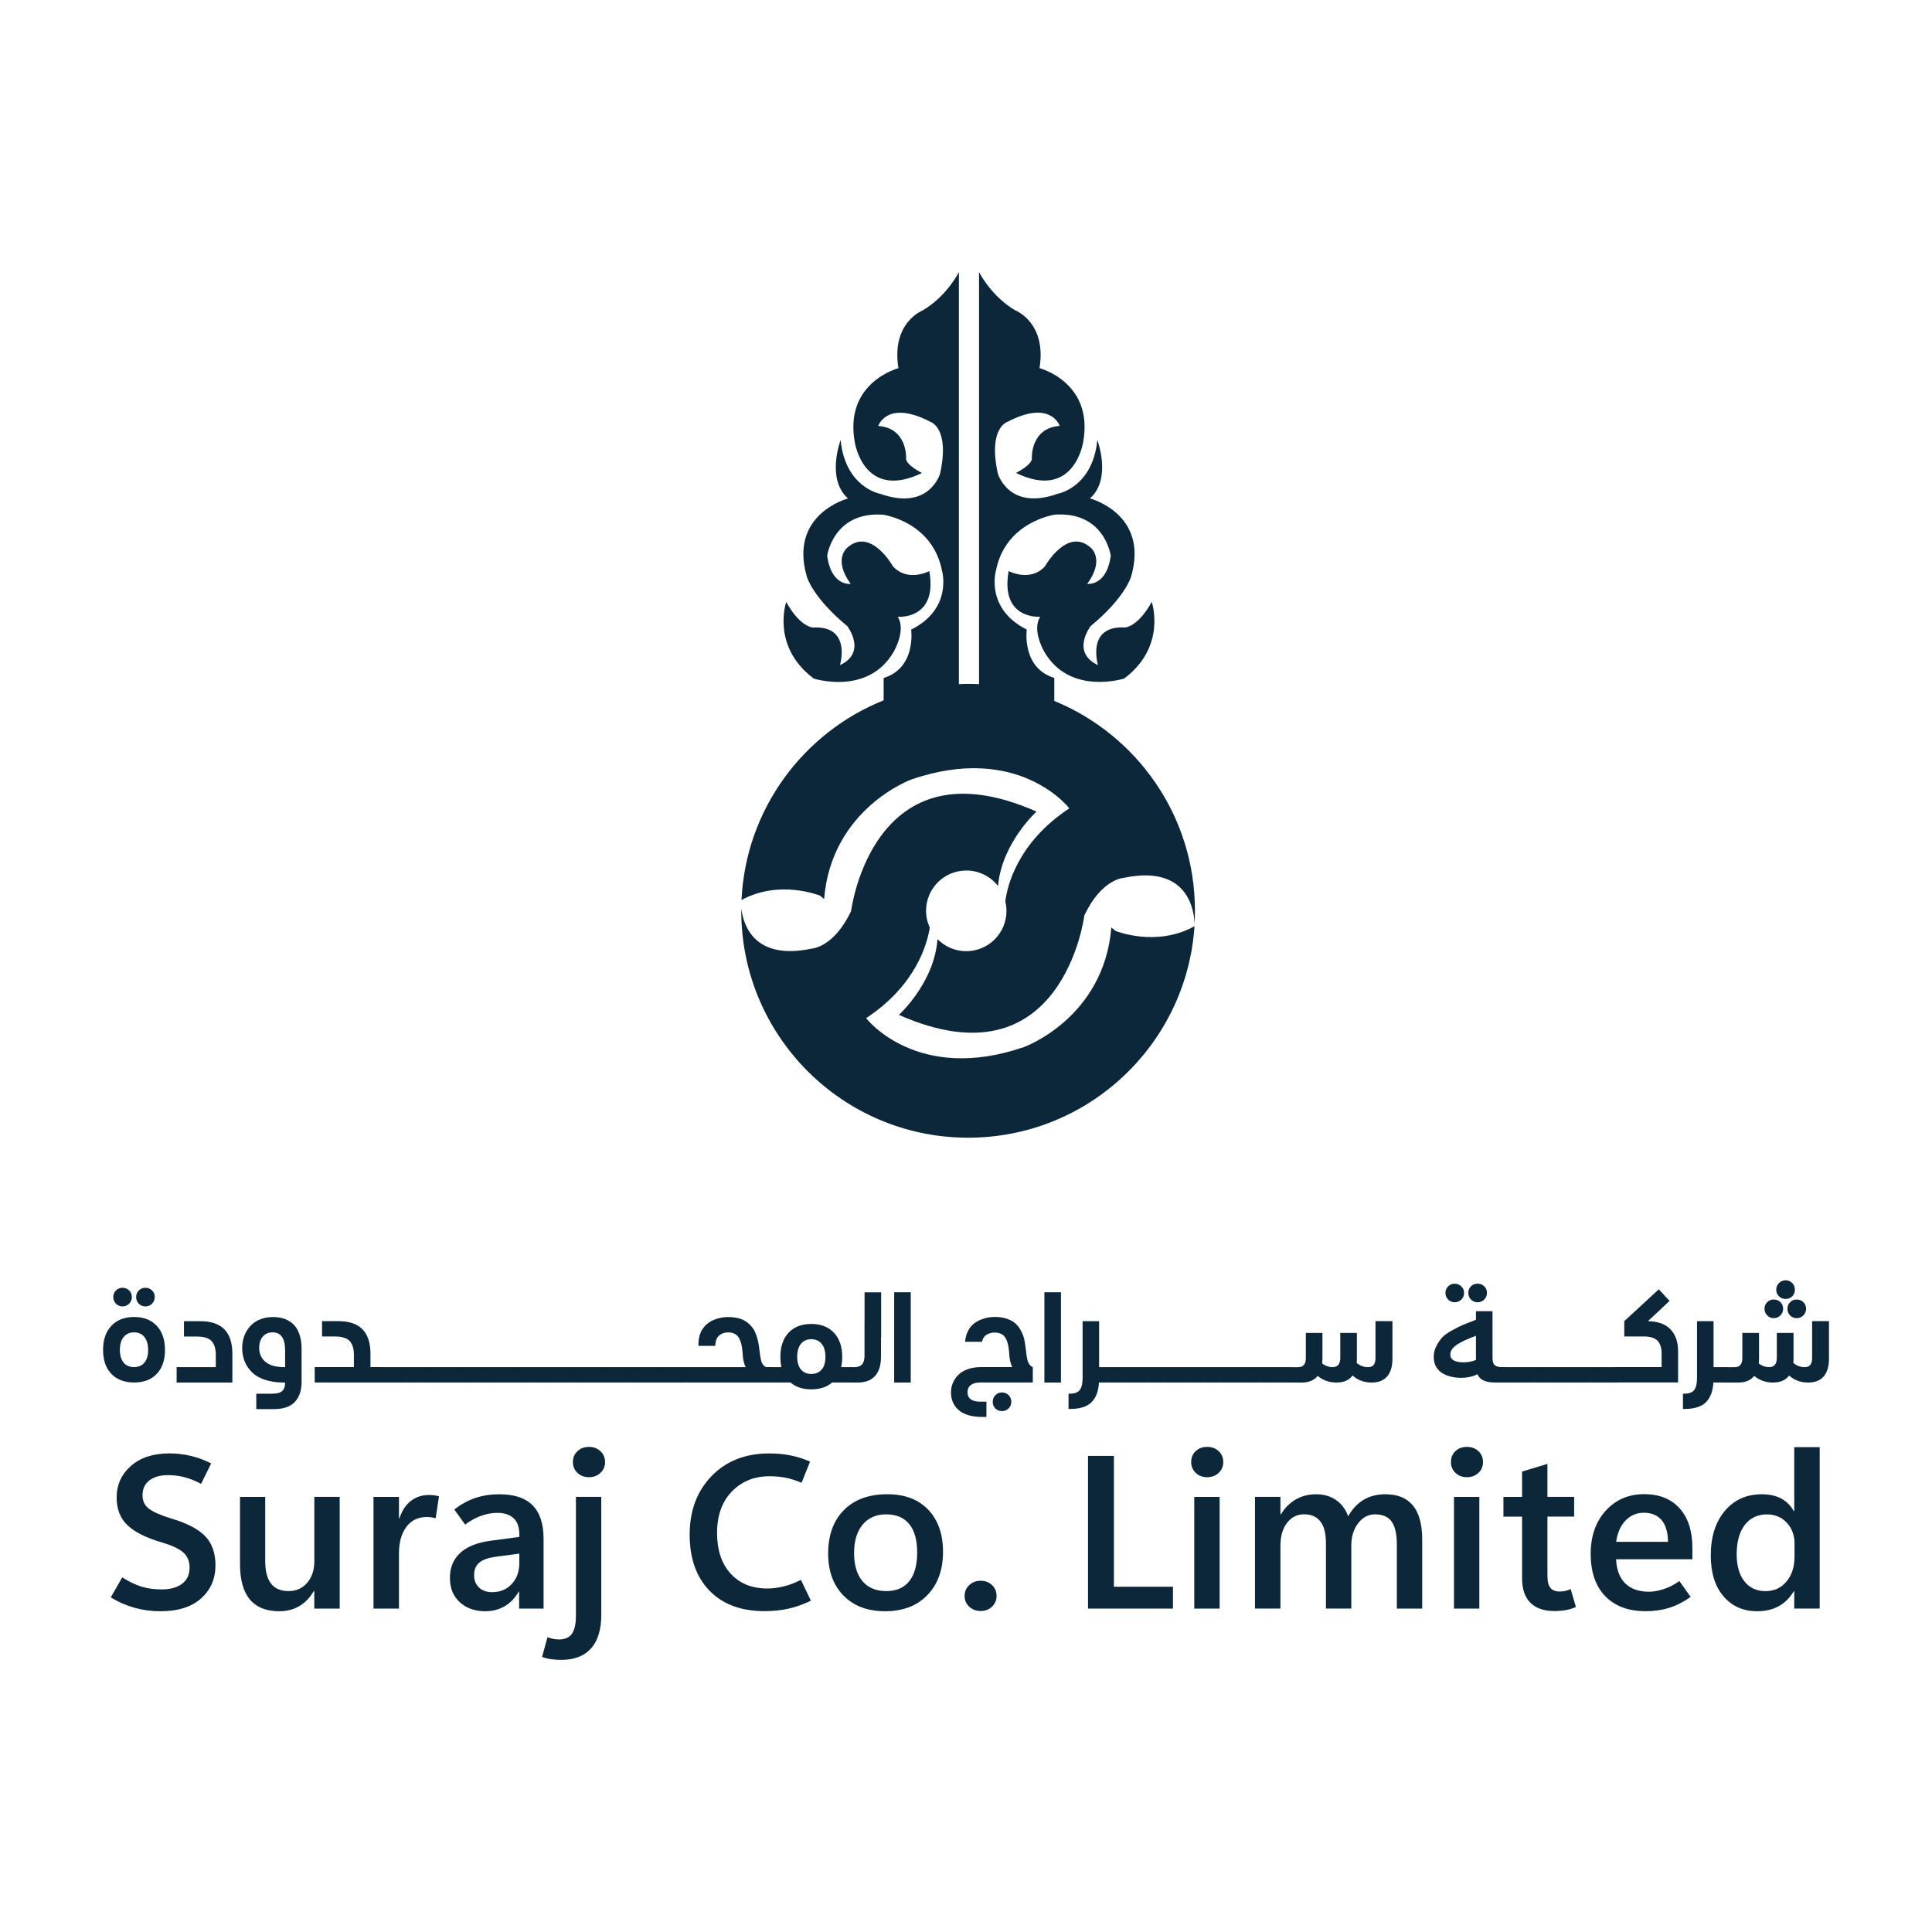 <?xml version="1.0" encoding="utf-8"?>
<!-- Generator: Adobe Illustrator 26.0.1, SVG Export Plug-In . SVG Version: 6.00 Build 0)  -->
<svg version="1.1" id="Layer_1" xmlns="http://www.w3.org/2000/svg" xmlns:xlink="http://www.w3.org/1999/xlink" x="0px" y="0px"
	 viewBox="0 0 400 400" style="enable-background:new 0 0 400 400;" xml:space="preserve">
<style type="text/css">
	.st0{fill:#0B2739;}
</style>
<g>
	<g>
		<path class="st0" d="M22.93,330.72l2.38-4.14c1.44,0.91,2.78,1.55,4.02,1.93c1.24,0.37,2.61,0.56,4.11,0.56
			c1.81,0,3.23-0.39,4.26-1.17c1.04-0.78,1.55-1.89,1.55-3.35c0-1.32-0.43-2.36-1.29-3.12c-0.86-0.76-2.33-1.45-4.4-2.08
			c-3.25-0.94-5.63-2.12-7.14-3.54c-1.51-1.42-2.27-3.34-2.27-5.76c0-2.61,0.98-4.79,2.94-6.53s4.63-2.61,8.01-2.61
			c1.48,0,2.95,0.17,4.39,0.51c1.44,0.34,2.85,0.86,4.23,1.57l-2.09,4.23c-1.18-0.63-2.32-1.09-3.43-1.38
			c-1.11-0.29-2.23-0.43-3.36-0.43c-1.66,0-2.97,0.36-3.91,1.09c-0.95,0.73-1.42,1.75-1.42,3.08c0,1.17,0.43,2.1,1.3,2.77
			c0.87,0.67,2.37,1.33,4.5,2c3.31,0.96,5.68,2.18,7.13,3.66c1.45,1.48,2.17,3.51,2.17,6.08c0,2.78-0.99,5.06-2.96,6.83
			c-1.98,1.78-4.79,2.67-8.45,2.67c-1.84,0-3.63-0.24-5.37-0.72C26.09,332.37,24.46,331.66,22.93,330.72z"/>
		<path class="st0" d="M70.32,333.04h-5.25v-3.62h-0.11c-0.81,1.38-1.81,2.42-3.01,3.12c-1.2,0.7-2.58,1.05-4.13,1.05
			c-2.7,0-4.73-0.81-6.09-2.44c-1.36-1.62-2.04-4.07-2.04-7.35v-13.88h5.22v13.27c0,2.07,0.4,3.63,1.2,4.67
			c0.8,1.04,2.01,1.56,3.63,1.56c1.57,0,2.85-0.57,3.85-1.71c0.99-1.14,1.49-2.65,1.49-4.53v-13.27h5.25V333.04z"/>
		<path class="st0" d="M90.2,314.33c-0.29-0.07-0.58-0.13-0.86-0.18c-0.28-0.04-0.6-0.07-0.97-0.07c-1.84,0-3.26,0.7-4.26,2.08
			c-1.01,1.39-1.51,3.21-1.51,5.46v11.42h-5.27v-23.12h5.27v4.45h0.09c0.53-1.6,1.32-2.81,2.38-3.63c1.06-0.81,2.31-1.22,3.75-1.22
			c0.4,0,0.76,0.02,1.1,0.07c0.34,0.04,0.66,0.11,0.97,0.2L90.2,314.33z"/>
		<path class="st0" d="M112.55,333.04h-5.07v-3.51h-0.09c-0.78,1.34-1.75,2.35-2.92,3.03c-1.17,0.68-2.51,1.03-4.02,1.03
			c-2.13,0-3.88-0.62-5.25-1.86c-1.37-1.24-2.05-2.93-2.05-5.06c0-2.09,0.69-3.78,2.06-5.09c1.37-1.31,3.43-2.16,6.16-2.56
			l6.15-0.82v-0.48c0-1.56-0.41-2.7-1.22-3.42s-1.92-1.08-3.32-1.08c-1.1,0-2.22,0.2-3.36,0.61c-1.14,0.4-2.24,1.01-3.32,1.82
			l-2.25-3.13c1.4-1.07,2.85-1.87,4.37-2.38c1.52-0.52,3.18-0.77,4.97-0.77c3.07,0,5.36,0.76,6.88,2.29
			c1.51,1.53,2.27,3.83,2.27,6.9V333.04z M107.52,323.6v-1.94l-4.98,0.66c-1.47,0.21-2.57,0.6-3.29,1.19
			c-0.73,0.59-1.09,1.45-1.09,2.58c0,1.1,0.34,1.97,1.02,2.6c0.68,0.63,1.58,0.95,2.68,0.95c1.69,0,3.06-0.56,4.1-1.7
			C107,326.81,107.52,325.37,107.52,323.6z"/>
		<path class="st0" d="M124.49,334.29c0,3.09-0.71,5.42-2.13,7c-1.42,1.58-3.48,2.37-6.18,2.37c-0.72,0-1.4-0.05-2.05-0.14
			c-0.65-0.09-1.28-0.25-1.9-0.47l1.12-4.08c0.4,0.15,0.79,0.26,1.18,0.34c0.39,0.08,0.8,0.12,1.22,0.12c1.22,0,2.1-0.39,2.66-1.18
			c0.55-0.79,0.83-2.03,0.83-3.74v-24.6h5.25V334.29z M121.94,305.84c-0.96,0-1.75-0.3-2.38-0.89c-0.63-0.6-0.95-1.34-0.95-2.24
			c0-0.91,0.31-1.66,0.95-2.26c0.63-0.59,1.43-0.89,2.38-0.89c0.94,0,1.73,0.3,2.37,0.89c0.64,0.6,0.96,1.35,0.96,2.26
			c0,0.9-0.32,1.64-0.96,2.24C123.67,305.54,122.88,305.84,121.94,305.84z"/>
		<path class="st0" d="M167.89,331.41c-1.6,0.76-3.16,1.32-4.67,1.65s-3.16,0.51-4.94,0.51c-4.85,0-8.64-1.41-11.38-4.23
			s-4.11-6.69-4.11-11.61c0-4.98,1.52-9.03,4.55-12.14c3.03-3.12,7-4.67,11.89-4.67c1.6,0,3.07,0.13,4.41,0.4
			c1.34,0.27,2.7,0.69,4.08,1.28l-1.76,4.39c-1.1-0.47-2.18-0.81-3.23-1.03c-1.05-0.21-2.19-0.32-3.41-0.32
			c-3.16,0-5.76,1.06-7.8,3.16c-2.04,2.11-3.06,4.97-3.06,8.59c0,3.55,0.94,6.36,2.81,8.41s4.4,3.08,7.59,3.08
			c1.06,0,2.17-0.14,3.35-0.42c1.18-0.28,2.38-0.74,3.61-1.37L167.89,331.41z"/>
		<path class="st0" d="M183.25,333.59c-3.63,0-6.5-1.08-8.62-3.25c-2.12-2.17-3.17-5.07-3.17-8.7c0.01-3.85,1.11-6.86,3.29-9.02
			c2.18-2.17,5.15-3.25,8.92-3.25c3.61-0.02,6.45,1.05,8.5,3.19c2.05,2.15,3.07,5.05,3.07,8.71c0,3.76-1.08,6.75-3.24,8.98
			C189.84,332.48,186.93,333.59,183.25,333.59z M183.5,329.42c2.09,0,3.67-0.69,4.76-2.06c1.09-1.37,1.63-3.36,1.63-5.96
			c0-2.56-0.55-4.51-1.64-5.85c-1.1-1.35-2.69-2.02-4.77-2.02c-2.07,0-3.7,0.71-4.88,2.13c-1.18,1.42-1.77,3.38-1.77,5.89
			s0.58,4.45,1.75,5.82C179.74,328.74,181.38,329.42,183.5,329.42z"/>
		<path class="st0" d="M203.02,333.54c-0.92,0-1.71-0.3-2.35-0.89c-0.64-0.6-0.96-1.33-0.96-2.22c0-0.9,0.32-1.64,0.96-2.25
			c0.64-0.6,1.42-0.9,2.35-0.9c0.96,0,1.74,0.3,2.37,0.89c0.62,0.59,0.94,1.34,0.94,2.24c0,0.9-0.32,1.64-0.95,2.24
			C204.75,333.25,203.96,333.54,203.02,333.54z"/>
		<path class="st0" d="M242.85,333.04h-17.59v-31.61h5.36v27.09h12.23V333.04z"/>
		<path class="st0" d="M249.93,305.84c-0.96,0-1.75-0.3-2.37-0.9s-0.94-1.35-0.94-2.23c0-0.92,0.31-1.68,0.94-2.27
			c0.62-0.59,1.41-0.88,2.37-0.88c0.95,0,1.75,0.29,2.38,0.88c0.63,0.59,0.95,1.35,0.95,2.27c0,0.9-0.32,1.64-0.95,2.24
			C251.68,305.54,250.88,305.84,249.93,305.84z M252.51,333.04h-5.25v-23.12h5.25V333.04z"/>
		<path class="st0" d="M294.45,333.04h-5.25v-13.25c0-2.17-0.36-3.76-1.07-4.76c-0.71-1-1.86-1.5-3.45-1.5
			c-1.4,0-2.56,0.62-3.5,1.86c-0.94,1.24-1.41,2.77-1.41,4.57v13.07h-5.25v-13.56c0-1.98-0.38-3.47-1.14-4.46
			c-0.76-0.99-1.89-1.49-3.38-1.49c-1.45,0-2.63,0.59-3.54,1.78c-0.9,1.18-1.36,2.75-1.36,4.7v13.03h-5.27v-23.12h5.27v3.64h0.09
			c0.78-1.32,1.8-2.35,3.05-3.08c1.26-0.74,2.68-1.1,4.27-1.1c1.59,0,2.96,0.4,4.11,1.2c1.15,0.8,1.99,1.92,2.5,3.36
			c0.87-1.53,1.94-2.67,3.23-3.43c1.29-0.76,2.78-1.13,4.49-1.13c2.53,0,4.43,0.78,5.7,2.34c1.27,1.56,1.91,3.89,1.91,7.01V333.04z"
			/>
		<path class="st0" d="M303.71,305.84c-0.96,0-1.75-0.3-2.37-0.9c-0.62-0.6-0.94-1.35-0.94-2.23c0-0.92,0.31-1.68,0.94-2.27
			c0.62-0.59,1.41-0.88,2.37-0.88c0.95,0,1.75,0.29,2.38,0.88c0.63,0.59,0.95,1.35,0.95,2.27c0,0.9-0.32,1.64-0.95,2.24
			C305.45,305.54,304.66,305.84,303.71,305.84z M306.28,333.04h-5.25v-23.12h5.25V333.04z"/>
		<path class="st0" d="M326.28,332.71c-0.66,0.29-1.36,0.51-2.09,0.64c-0.74,0.13-1.52,0.2-2.36,0.2c-2.16,0-3.82-0.57-4.97-1.71
			s-1.73-2.83-1.73-5.08v-12.76h-3.86v-4.08h3.86v-5.25l5.25-1.59v6.83h5.53v4.08h-5.53v12.3c0,1.15,0.21,1.97,0.63,2.47
			c0.42,0.5,1.06,0.75,1.93,0.75c0.43,0,0.83-0.05,1.21-0.14c0.38-0.09,0.73-0.23,1.03-0.39L326.28,332.71z"/>
		<path class="st0" d="M350.37,322.83h-15.78c0.1,2.19,0.74,3.86,1.91,5c1.17,1.15,2.82,1.72,4.95,1.72c0.84,0,1.81-0.17,2.92-0.52
			c1.11-0.34,2.22-0.91,3.32-1.69l2.34,3.28c-1.45,1.03-2.92,1.78-4.41,2.25c-1.48,0.47-3.12,0.71-4.89,0.71
			c-3.59,0-6.38-1.04-8.38-3.11c-2-2.07-3-4.97-3.02-8.71c0-3.7,1.04-6.7,3.11-8.98c2.07-2.28,4.72-3.43,7.96-3.43
			c3.12,0,5.56,0.97,7.33,2.92c1.77,1.95,2.66,4.7,2.66,8.28V322.83z M345.34,319.22c-0.02-1.98-0.46-3.48-1.32-4.5
			c-0.87-1.01-2.09-1.52-3.68-1.52c-1.5,0-2.77,0.54-3.81,1.63c-1.04,1.09-1.68,2.55-1.92,4.39H345.34z"/>
		<path class="st0" d="M371.39,329.44c-0.82,1.38-1.87,2.42-3.13,3.11c-1.26,0.69-2.75,1.04-4.45,1.04c-2.89,0-5.22-1.03-6.98-3.09
			c-1.76-2.06-2.63-4.88-2.63-8.48c0-3.84,0.97-6.9,2.9-9.2c1.93-2.3,4.49-3.45,7.68-3.45c1.54,0,2.87,0.29,3.97,0.87
			c1.1,0.58,1.98,1.46,2.64,2.63h0.09v-13.25h5.27v33.41h-5.27v-3.59H371.39z M359.56,321.8c0,2.39,0.54,4.26,1.61,5.61
			c1.07,1.35,2.52,2.02,4.34,2.02c1.81,0,3.27-0.67,4.37-2c1.11-1.34,1.66-3.06,1.66-5.18v-2.67c0-1.72-0.53-3.15-1.6-4.31
			c-1.07-1.15-2.44-1.73-4.11-1.73c-1.96,0-3.49,0.74-4.61,2.2C360.12,317.21,359.56,319.23,359.56,321.8z"/>
	</g>
	<g>
		<path class="st0" d="M230.92,192.72l-0.83-0.7c-1.53,18.78-18.08,24.76-18.08,24.76c-22.26,7.65-32.69-5.98-32.69-5.98
			c10.37-6.84,12.67-15.47,13.18-18.75c-0.49-1.06-0.77-2.24-0.77-3.48c0-4.61,3.73-8.34,8.34-8.34c2.67,0,5.03,1.26,6.56,3.2
			c0.79-8.91,7.97-15.4,7.97-15.4c-33.94-15.02-38.39,20.59-38.39,20.59c-3.62,7.65-8.21,7.79-8.21,7.79
			c-11.82,2.47-14.09-4.85-14.52-8.31c0,0.16-0.01,0.31-0.01,0.47c0,25.95,21.03,46.98,46.98,46.98c24.87,0,45.22-19.33,46.86-43.79
			C239.38,196.19,230.92,192.72,230.92,192.72z"/>
		<path class="st0" d="M218.28,145.12v-4.76c-6.82-2.09-5.7-10.02-5.7-10.02c-8.62-4.31-6.4-12.1-6.4-12.1
			c1.95-10.29,12.24-11.69,12.24-11.69c10.29-0.7,11.55,8.49,11.55,8.49c-0.83,6.4-4.87,5.84-4.87,5.84c3.76-5.15,0.7-7.51,0.7-7.51
			c-4.87-4.31-9.46,3.89-9.46,3.89c-3.06,3.34-7.51,0.97-7.51,0.97c-1.81,10.15,6.54,9.46,6.54,9.46c-1.81,2.78,0.83,7.23,0.83,7.23
			c5.29,9.18,16.55,5.56,16.55,5.56c8.9-6.68,5.7-15.86,5.7-15.86c-2.92,5.29-5.56,5.29-5.56,5.29c-8.07-0.42-5.56,7.79-5.56,7.79
			c-5.7-2.64-1.53-8.07-1.53-8.07c7.09-5.84,8.35-10.15,8.35-10.15c3.89-13.08-8.49-16.29-8.49-16.29
			c4.59-4.05,1.53-12.09,1.53-12.09c-0.97,9.88-8.21,11.13-8.21,11.13c-10.15,3.62-12.38-4.17-12.38-4.17
			c-2.09-9.46,1.95-10.71,1.95-10.71c9.04-4.73,10.85,0.83,10.85,0.83c-5.98,0.42-5.77,6.54-5.77,6.54c0.35,1.39-3.28,3.2-3.28,3.2
			c12.1,5.84,13.91-6.4,13.91-6.4c2.23-12.38-9.04-15.3-9.04-15.3c1.53-9.46-5.01-11.96-5.01-11.96c-5.01-2.92-7.51-7.93-7.51-7.93
			v85.32c-0.75-0.04-1.5-0.06-2.26-0.06c-0.64,0-1.27,0.02-1.91,0.05V56.34c0,0-2.5,5.01-7.51,7.93c0,0-6.54,2.5-5.01,11.96
			c0,0-11.27,2.92-9.04,15.3c0,0,1.81,12.24,13.91,6.4c0,0-3.63-1.81-3.28-3.2c0,0,0.22-6.12-5.77-6.54c0,0,1.81-5.56,10.85-0.83
			c0,0,4.03,1.25,1.95,10.71c0,0-2.23,7.79-12.38,4.17c0,0-7.23-1.25-8.21-11.13c0,0-3.06,8.04,1.53,12.09
			c0,0-12.38,3.22-8.49,16.29c0,0,1.25,4.31,8.35,10.15c0,0,4.17,5.43-1.53,8.07c0,0,2.5-8.21-5.56-7.79c0,0-2.64,0-5.56-5.29
			c0,0-3.2,9.18,5.7,15.86c0,0,11.27,3.62,16.55-5.56c0,0,2.64-4.45,0.83-7.23c0,0,8.35,0.7,6.54-9.46c0,0-4.45,2.36-7.51-0.97
			c0,0-4.59-8.21-9.46-3.89c0,0-3.06,2.36,0.7,7.51c0,0-4.03,0.56-4.87-5.84c0,0,1.25-9.18,11.55-8.49c0,0,10.29,1.39,12.24,11.69
			c0,0,2.23,7.79-6.4,12.1c0,0,1.11,7.93-5.7,10.02v4.62c-16.62,6.67-28.55,22.56-29.43,41.35c7.89-4.33,16.27-0.9,16.27-0.9
			l0.83,0.7c1.53-18.78,18.08-24.76,18.08-24.76c22.26-7.65,32.69,5.98,32.69,5.98c-10.96,7.23-12.91,16.46-13.25,19.26
			c0.15,0.63,0.24,1.29,0.24,1.97c0,4.61-3.73,8.34-8.34,8.34c-2.33,0-4.43-0.96-5.94-2.49c-0.66,9.06-7.99,15.68-7.99,15.68
			c33.94,15.02,38.39-20.59,38.39-20.59c3.62-7.65,8.21-7.79,8.21-7.79c13.62-2.85,14.56,7.3,14.61,9.57
			c0.05-0.9,0.08-1.81,0.08-2.72C247.42,168.95,235.38,152.14,218.28,145.12z"/>
	</g>
	<g>
		<path class="st0" d="M32.46,284.44c-1.13,1.19-2.7,1.79-4.7,1.79c-2,0-3.57-0.6-4.71-1.79c-1.14-1.19-1.71-2.84-1.71-4.94
			c0-2.12,0.57-3.79,1.71-5s2.71-1.83,4.71-1.83c2,0,3.56,0.61,4.7,1.83c1.13,1.22,1.7,2.89,1.7,5
			C34.16,281.6,33.59,283.25,32.46,284.44z M25.36,270.48c-0.53,0-0.98-0.19-1.35-0.57c-0.37-0.38-0.56-0.84-0.56-1.38
			c0-0.54,0.19-0.99,0.56-1.36c0.37-0.37,0.82-0.55,1.35-0.55c0.55,0,1.01,0.18,1.38,0.55c0.37,0.37,0.56,0.82,0.56,1.36
			c0,0.55-0.19,1.01-0.56,1.39C26.36,270.29,25.9,270.48,25.36,270.48z M27.76,283.04c0.91,0,1.62-0.31,2.14-0.93
			c0.52-0.62,0.77-1.49,0.77-2.61c0-1.14-0.26-2.04-0.77-2.68c-0.52-0.65-1.23-0.97-2.14-0.97c-0.93,0-1.65,0.32-2.17,0.97
			c-0.52,0.65-0.77,1.54-0.77,2.68c0,1.12,0.26,1.98,0.77,2.61C26.11,282.73,26.83,283.04,27.76,283.04z M31.47,269.92
			c-0.38,0.38-0.83,0.56-1.37,0.56c-0.54,0-0.99-0.19-1.36-0.56c-0.37-0.38-0.55-0.84-0.55-1.39c0-0.54,0.18-0.99,0.55-1.36
			c0.37-0.37,0.82-0.55,1.36-0.55c0.55,0,1.01,0.18,1.38,0.55c0.37,0.37,0.56,0.82,0.56,1.36
			C32.04,269.08,31.85,269.54,31.47,269.92z"/>
		<path class="st0" d="M36.57,286.24v-3.19h8.11v-2.52c0-1.27-0.29-2.23-0.87-2.87c-0.58-0.63-1.62-0.95-3.13-0.95h-2.59v-3.17h3.4
			c4.41,0,6.62,2.25,6.62,6.73v5.97H36.57z"/>
		<path class="st0" d="M53.06,291.71v-3.16h3.21c1.02,0,1.74-0.18,2.15-0.55c0.41-0.37,0.61-0.96,0.61-1.76h-0.31
			c-1.45,0-2.73-0.19-3.86-0.56c-1.12-0.38-2.02-0.9-2.69-1.56c-0.67-0.66-1.18-1.42-1.52-2.27c-0.34-0.85-0.51-1.77-0.51-2.77
			c0-0.85,0.14-1.65,0.41-2.41c0.27-0.76,0.67-1.44,1.18-2.03c0.52-0.6,1.19-1.08,2.01-1.43c0.82-0.35,1.74-0.53,2.77-0.53
			c0.65,0,1.25,0.07,1.81,0.2c0.56,0.13,1.1,0.36,1.62,0.68c0.52,0.32,0.96,0.73,1.32,1.23c0.36,0.5,0.65,1.14,0.87,1.92
			c0.22,0.78,0.32,1.67,0.31,2.66v6.75c0,1.76-0.47,3.13-1.39,4.13c-0.93,0.99-2.37,1.49-4.33,1.49H53.06z M58.78,283.04h0.25v-0.7
			v-2.73c0-2.51-0.86-3.76-2.59-3.76c-0.86,0-1.54,0.29-2.04,0.88c-0.49,0.59-0.74,1.37-0.74,2.34c0,1.18,0.43,2.14,1.28,2.87
			C55.8,282.68,57.08,283.04,58.78,283.04z"/>
		<path class="st0" d="M76.7,283.04h2.29v3.19H65.16v-3.19h8.11v-2.52c0-1.27-0.29-2.23-0.87-2.87c-0.58-0.63-1.62-0.95-3.13-0.95
			h-2.59v-3.17h3.4c4.41,0,6.62,2.25,6.62,6.73V283.04z"/>
		<path class="st0" d="M81.29,283.04v3.19h-2.31c-0.47,0-0.71-0.53-0.71-1.6c0-0.52,0.07-0.91,0.19-1.18c0.13-0.27,0.3-0.4,0.52-0.4
			H81.29z"/>
		<path class="st0" d="M83.59,283.04v3.19h-2.31c-0.47,0-0.71-0.53-0.71-1.6c0-0.52,0.07-0.91,0.19-1.18c0.13-0.27,0.3-0.4,0.52-0.4
			H83.59z"/>
		<path class="st0" d="M85.89,283.04v3.19h-2.31c-0.47,0-0.71-0.53-0.71-1.6c0-0.52,0.07-0.91,0.19-1.18c0.13-0.27,0.3-0.4,0.52-0.4
			H85.89z"/>
		<path class="st0" d="M88.19,283.04v3.19h-2.31c-0.47,0-0.71-0.53-0.71-1.6c0-0.52,0.07-0.91,0.19-1.18c0.13-0.27,0.3-0.4,0.52-0.4
			H88.19z"/>
		<path class="st0" d="M90.49,283.04v3.19h-2.31c-0.47,0-0.71-0.53-0.71-1.6c0-0.52,0.07-0.91,0.19-1.18c0.13-0.27,0.3-0.4,0.52-0.4
			H90.49z"/>
		<path class="st0" d="M92.79,283.04v3.19h-2.31c-0.47,0-0.71-0.53-0.71-1.6c0-0.52,0.07-0.91,0.19-1.18c0.13-0.27,0.3-0.4,0.52-0.4
			H92.79z"/>
		<path class="st0" d="M95.09,283.04v3.19h-2.31c-0.47,0-0.71-0.53-0.71-1.6c0-0.52,0.07-0.91,0.19-1.18c0.13-0.27,0.3-0.4,0.52-0.4
			H95.09z"/>
		<path class="st0" d="M97.39,283.04v3.19h-2.31c-0.47,0-0.71-0.53-0.71-1.6c0-0.52,0.07-0.91,0.19-1.18c0.13-0.27,0.3-0.4,0.52-0.4
			H97.39z"/>
		<path class="st0" d="M99.69,283.04v3.19h-2.31c-0.47,0-0.71-0.53-0.71-1.6c0-0.52,0.07-0.91,0.19-1.18c0.13-0.27,0.3-0.4,0.52-0.4
			H99.69z"/>
		<path class="st0" d="M101.99,283.04v3.19h-2.31c-0.47,0-0.71-0.53-0.71-1.6c0-0.52,0.07-0.91,0.19-1.18
			c0.13-0.27,0.3-0.4,0.52-0.4H101.99z"/>
		<path class="st0" d="M104.29,283.04v3.19h-2.31c-0.47,0-0.71-0.53-0.71-1.6c0-0.52,0.07-0.91,0.19-1.18
			c0.13-0.27,0.3-0.4,0.52-0.4H104.29z"/>
		<path class="st0" d="M106.59,283.04v3.19h-2.31c-0.47,0-0.71-0.53-0.71-1.6c0-0.52,0.07-0.91,0.19-1.18
			c0.13-0.27,0.3-0.4,0.52-0.4H106.59z"/>
		<path class="st0" d="M108.89,283.04v3.19h-2.31c-0.47,0-0.71-0.53-0.71-1.6c0-0.52,0.07-0.91,0.19-1.18
			c0.13-0.27,0.3-0.4,0.52-0.4H108.89z"/>
		<path class="st0" d="M111.19,283.04v3.19h-2.31c-0.47,0-0.71-0.53-0.71-1.6c0-0.52,0.07-0.91,0.19-1.18
			c0.13-0.27,0.3-0.4,0.52-0.4H111.19z"/>
		<path class="st0" d="M113.49,283.04v3.19h-2.31c-0.47,0-0.71-0.53-0.71-1.6c0-0.52,0.07-0.91,0.19-1.18
			c0.13-0.27,0.3-0.4,0.52-0.4H113.49z"/>
		<path class="st0" d="M115.79,283.04v3.19h-2.31c-0.47,0-0.71-0.53-0.71-1.6c0-0.52,0.07-0.91,0.19-1.18
			c0.13-0.27,0.3-0.4,0.52-0.4H115.79z"/>
		<path class="st0" d="M118.09,283.04v3.19h-2.31c-0.47,0-0.71-0.53-0.71-1.6c0-0.52,0.07-0.91,0.19-1.18
			c0.13-0.27,0.3-0.4,0.52-0.4H118.09z"/>
		<path class="st0" d="M120.39,283.04v3.19h-2.31c-0.47,0-0.71-0.53-0.71-1.6c0-0.52,0.07-0.91,0.19-1.18
			c0.13-0.27,0.3-0.4,0.52-0.4H120.39z"/>
		<path class="st0" d="M122.69,283.04v3.19h-2.31c-0.47,0-0.71-0.53-0.71-1.6c0-0.52,0.07-0.91,0.19-1.18
			c0.13-0.27,0.3-0.4,0.52-0.4H122.69z"/>
		<path class="st0" d="M124.99,283.04v3.19h-2.31c-0.47,0-0.71-0.53-0.71-1.6c0-0.52,0.07-0.91,0.19-1.18
			c0.13-0.27,0.3-0.4,0.52-0.4H124.99z"/>
		<path class="st0" d="M127.29,283.04v3.19h-2.31c-0.47,0-0.71-0.53-0.71-1.6c0-0.52,0.07-0.91,0.19-1.18
			c0.13-0.27,0.3-0.4,0.52-0.4H127.29z"/>
		<path class="st0" d="M129.59,283.04v3.19h-2.31c-0.47,0-0.71-0.53-0.71-1.6c0-0.52,0.07-0.91,0.19-1.18
			c0.13-0.27,0.3-0.4,0.52-0.4H129.59z"/>
		<path class="st0" d="M131.89,283.04v3.19h-2.31c-0.47,0-0.71-0.53-0.71-1.6c0-0.52,0.07-0.91,0.19-1.18
			c0.13-0.27,0.3-0.4,0.52-0.4H131.89z"/>
		<path class="st0" d="M134.19,283.04v3.19h-2.31c-0.47,0-0.71-0.53-0.71-1.6c0-0.52,0.07-0.91,0.19-1.18
			c0.13-0.27,0.3-0.4,0.52-0.4H134.19z"/>
		<path class="st0" d="M136.49,283.04v3.19h-2.31c-0.47,0-0.71-0.53-0.71-1.6c0-0.52,0.07-0.91,0.19-1.18
			c0.13-0.27,0.3-0.4,0.52-0.4H136.49z"/>
		<path class="st0" d="M138.8,283.04v3.19h-2.31c-0.47,0-0.71-0.53-0.71-1.6c0-0.52,0.07-0.91,0.19-1.18c0.13-0.27,0.3-0.4,0.52-0.4
			H138.8z"/>
		<path class="st0" d="M141.09,283.04v3.19h-2.31c-0.47,0-0.71-0.53-0.71-1.6c0-0.52,0.07-0.91,0.19-1.18
			c0.13-0.27,0.3-0.4,0.52-0.4H141.09z"/>
		<path class="st0" d="M143.4,283.04v3.19h-2.31c-0.47,0-0.71-0.53-0.71-1.6c0-0.52,0.07-0.91,0.19-1.18c0.13-0.27,0.3-0.4,0.52-0.4
			H143.4z"/>
		<path class="st0" d="M158.58,283.04h0.91v3.19h-16.1c-0.47,0-0.71-0.53-0.71-1.6c0-0.52,0.07-0.91,0.19-1.18
			c0.13-0.27,0.3-0.4,0.52-0.4h10.99c-0.15-0.27-0.27-0.61-0.37-1.02c-0.1-0.41-0.16-0.75-0.19-1.03c-0.03-0.28-0.06-0.68-0.1-1.21
			c-0.06-0.6-0.13-1.12-0.24-1.54s-0.26-0.83-0.47-1.21c-0.21-0.39-0.51-0.68-0.89-0.88c-0.38-0.2-0.85-0.3-1.39-0.3
			c-0.73,0-1.35,0.22-1.85,0.65c-0.5,0.44-0.77,1.15-0.79,2.13h-3.49c-0.02-0.7,0.05-1.34,0.19-1.92c0.15-0.58,0.35-1.08,0.61-1.48
			c0.26-0.4,0.56-0.76,0.92-1.07c0.36-0.31,0.72-0.56,1.1-0.74c0.38-0.18,0.78-0.33,1.2-0.45c0.42-0.12,0.81-0.2,1.15-0.24
			c0.34-0.04,0.68-0.06,1.02-0.06c0.79,0,1.5,0.09,2.14,0.26c0.64,0.17,1.17,0.42,1.61,0.73c0.44,0.32,0.81,0.67,1.13,1.05
			s0.57,0.83,0.77,1.33c0.2,0.5,0.35,0.98,0.46,1.43c0.11,0.45,0.19,0.94,0.26,1.48c0.01,0.05,0.02,0.14,0.03,0.25
			c0.14,1.25,0.29,2.13,0.45,2.66C157.78,282.4,158.1,282.79,158.58,283.04z"/>
		<path class="st0" d="M176.48,283.04v3.19h-4.2c-1.09,0.95-2.53,1.42-4.32,1.42c-1.75,0-3.18-0.47-4.31-1.42h-4.17
			c-0.47,0-0.71-0.53-0.71-1.6c0-0.52,0.07-0.91,0.19-1.18c0.13-0.27,0.3-0.4,0.52-0.4h2.31c-0.15-0.7-0.22-1.4-0.22-2.12
			c0-2.12,0.56-3.78,1.69-5c1.13-1.21,2.69-1.82,4.69-1.82c2,0,3.57,0.61,4.71,1.82c1.14,1.21,1.71,2.88,1.71,5
			c0,0.72-0.07,1.42-0.22,2.12H176.48z M167.96,284.46c0.93,0,1.65-0.31,2.17-0.93c0.52-0.62,0.77-1.49,0.77-2.61
			c0-1.14-0.26-2.04-0.77-2.68c-0.52-0.65-1.24-0.97-2.17-0.97c-0.91,0-1.62,0.32-2.14,0.97c-0.52,0.65-0.77,1.54-0.77,2.68
			c0,1.12,0.26,1.98,0.77,2.61C166.33,284.15,167.05,284.46,167.96,284.46z"/>
		<path class="st0" d="M182.43,267.54v9.47h-0.03v3.86c0,1.76-0.41,3.1-1.23,4.01s-2.02,1.36-3.59,1.36h-1.14
			c-0.47,0-0.71-0.53-0.71-1.6c0-0.52,0.07-0.91,0.2-1.18s0.3-0.4,0.52-0.4h0.38c0.76,0,1.31-0.2,1.65-0.58
			c0.34-0.39,0.51-0.98,0.51-1.76v-7.17H179v-5.99H182.43z"/>
		<path class="st0" d="M185.13,286.24v-18.69h3.43v18.69H185.13z"/>
		<path class="st0" d="M212.33,278.96c0.16,1.46,0.31,2.4,0.45,2.83c0.2,0.62,0.55,1.05,1.05,1.28v3.16h-10.87
			c-0.84,0-1.48,0.17-1.95,0.52c-0.46,0.35-0.69,0.84-0.69,1.47c0,1.32,0.88,1.98,2.63,1.98h1.28v3.16h-0.86
			c-2.14,0-3.75-0.46-4.84-1.38c-1.09-0.92-1.64-2.16-1.64-3.71c0-0.66,0.12-1.29,0.37-1.9c0.25-0.61,0.61-1.17,1.1-1.67
			c0.49-0.51,1.14-0.91,1.96-1.21c0.82-0.3,1.75-0.45,2.8-0.45h6.45c-0.15-0.27-0.27-0.61-0.37-1.02c-0.1-0.41-0.16-0.75-0.19-1.03
			c-0.03-0.28-0.06-0.68-0.1-1.21c-0.06-0.59-0.13-1.1-0.24-1.53c-0.1-0.42-0.26-0.83-0.47-1.21c-0.21-0.38-0.51-0.67-0.89-0.86
			c-0.38-0.19-0.85-0.29-1.39-0.29c-0.64,0-1.2,0.16-1.69,0.47c-0.49,0.31-0.79,0.79-0.91,1.44h-3.51c0.07-0.83,0.26-1.56,0.59-2.2
			c0.33-0.64,0.72-1.14,1.16-1.5c0.44-0.36,0.94-0.65,1.51-0.88c0.57-0.23,1.08-0.38,1.55-0.45c0.46-0.07,0.92-0.11,1.37-0.11
			c0.94,0,1.77,0.13,2.5,0.38c0.73,0.25,1.31,0.58,1.75,0.97c0.44,0.4,0.82,0.89,1.12,1.47c0.31,0.58,0.53,1.14,0.67,1.67
			C212.15,277.7,212.26,278.3,212.33,278.96z M206.09,288.85c0.37-0.38,0.82-0.56,1.36-0.56c0.54,0,1,0.19,1.37,0.56
			c0.38,0.38,0.56,0.84,0.56,1.39c0,0.54-0.19,0.99-0.56,1.36c-0.37,0.37-0.83,0.55-1.38,0.55c-0.54,0-0.99-0.18-1.36-0.54
			c-0.37-0.36-0.55-0.82-0.55-1.37C205.54,289.69,205.72,289.23,206.09,288.85z"/>
		<path class="st0" d="M216.23,286.24v-18.69h3.43v18.69H216.23z"/>
		<path class="st0" d="M230.28,283.04v3.19h-2.75c-0.06,0.88-0.2,1.65-0.43,2.29c-0.23,0.65-0.58,1.21-1.03,1.71
			c-0.46,0.49-1.06,0.86-1.83,1.11c-0.76,0.25-1.67,0.37-2.73,0.37h-0.28v-3.16h0.22c1.03,0,1.74-0.26,2.12-0.78
			c0.38-0.52,0.57-1.35,0.57-2.48v-11.75h3.42v9.51H230.28z"/>
		<path class="st0" d="M232.58,283.04v3.19h-2.31c-0.47,0-0.71-0.53-0.71-1.6c0-0.52,0.07-0.91,0.19-1.18
			c0.13-0.27,0.3-0.4,0.52-0.4H232.58z"/>
		<path class="st0" d="M234.89,283.04v3.19h-2.31c-0.47,0-0.71-0.53-0.71-1.6c0-0.52,0.07-0.91,0.19-1.18
			c0.13-0.27,0.3-0.4,0.52-0.4H234.89z"/>
		<path class="st0" d="M237.19,283.04v3.19h-2.31c-0.47,0-0.71-0.53-0.71-1.6c0-0.52,0.07-0.91,0.19-1.18
			c0.13-0.27,0.3-0.4,0.52-0.4H237.19z"/>
		<path class="st0" d="M239.49,283.04v3.19h-2.31c-0.47,0-0.71-0.53-0.71-1.6c0-0.52,0.07-0.91,0.19-1.18
			c0.13-0.27,0.3-0.4,0.52-0.4H239.49z"/>
		<path class="st0" d="M241.79,283.04v3.19h-2.31c-0.47,0-0.71-0.53-0.71-1.6c0-0.52,0.07-0.91,0.19-1.18
			c0.13-0.27,0.3-0.4,0.52-0.4H241.79z"/>
		<path class="st0" d="M244.09,283.04v3.19h-2.31c-0.47,0-0.71-0.53-0.71-1.6c0-0.52,0.07-0.91,0.19-1.18
			c0.13-0.27,0.3-0.4,0.52-0.4H244.09z"/>
		<path class="st0" d="M246.39,283.04v3.19h-2.31c-0.47,0-0.71-0.53-0.71-1.6c0-0.52,0.07-0.91,0.19-1.18
			c0.13-0.27,0.3-0.4,0.52-0.4H246.39z"/>
		<path class="st0" d="M248.69,283.04v3.19h-2.31c-0.47,0-0.71-0.53-0.71-1.6c0-0.52,0.07-0.91,0.19-1.18
			c0.13-0.27,0.3-0.4,0.52-0.4H248.69z"/>
		<path class="st0" d="M250.99,283.04v3.19h-2.31c-0.47,0-0.71-0.53-0.71-1.6c0-0.52,0.07-0.91,0.19-1.18
			c0.13-0.27,0.3-0.4,0.52-0.4H250.99z"/>
		<path class="st0" d="M253.29,283.04v3.19h-2.31c-0.47,0-0.71-0.53-0.71-1.6c0-0.52,0.07-0.91,0.19-1.18
			c0.13-0.27,0.3-0.4,0.52-0.4H253.29z"/>
		<path class="st0" d="M255.59,283.04v3.19h-2.31c-0.47,0-0.71-0.53-0.71-1.6c0-0.52,0.07-0.91,0.19-1.18
			c0.13-0.27,0.3-0.4,0.52-0.4H255.59z"/>
		<path class="st0" d="M257.89,283.04v3.19h-2.31c-0.47,0-0.71-0.53-0.71-1.6c0-0.52,0.07-0.91,0.19-1.18
			c0.13-0.27,0.3-0.4,0.52-0.4H257.89z"/>
		<path class="st0" d="M260.19,283.04v3.19h-2.31c-0.47,0-0.71-0.53-0.71-1.6c0-0.52,0.07-0.91,0.19-1.18
			c0.13-0.27,0.3-0.4,0.52-0.4H260.19z"/>
		<path class="st0" d="M262.49,283.04v3.19h-2.31c-0.47,0-0.71-0.53-0.71-1.6c0-0.52,0.07-0.91,0.19-1.18
			c0.13-0.27,0.3-0.4,0.52-0.4H262.49z"/>
		<path class="st0" d="M264.79,283.04v3.19h-2.31c-0.47,0-0.71-0.53-0.71-1.6c0-0.52,0.07-0.91,0.19-1.18
			c0.13-0.27,0.3-0.4,0.52-0.4H264.79z"/>
		<path class="st0" d="M267.09,283.04v3.19h-2.31c-0.47,0-0.71-0.53-0.71-1.6c0-0.52,0.07-0.91,0.19-1.18
			c0.13-0.27,0.3-0.4,0.52-0.4H267.09z"/>
		<path class="st0" d="M284.81,273.53h3.48v7.74c0,1.64-0.37,2.87-1.1,3.71c-0.73,0.84-1.8,1.26-3.19,1.26
			c-1.56,0-2.88-0.48-3.96-1.45c-0.73,0.97-1.85,1.45-3.35,1.45c-1.47,0-2.76-0.45-3.88-1.37c-0.73,0.91-1.83,1.37-3.29,1.37h-2.45
			c-0.47,0-0.71-0.53-0.71-1.6c0-0.52,0.07-0.91,0.19-1.18c0.13-0.27,0.3-0.4,0.52-0.4h1.63c0.58,0,1.01-0.16,1.27-0.49
			c0.26-0.32,0.39-0.8,0.39-1.44v-5.16h3.44v5.31c0,0.25-0.02,0.59-0.06,1.02c0.69,0.5,1.4,0.75,2.15,0.75c1.07,0,1.6-0.64,1.6-1.92
			v-5.16h3.44v5.31c0,0.42-0.01,0.72-0.03,0.91c0.7,0.58,1.47,0.86,2.31,0.86c0.57,0,0.97-0.16,1.21-0.49
			c0.24-0.32,0.36-0.8,0.36-1.44V273.53z"/>
		<path class="st0" d="M310.92,283.04h0.85v3.19h-2.31c-1.9,0-3.09-0.57-3.57-1.71c-0.98,0.49-2.11,0.74-3.39,0.74
			c-0.74,0-1.44-0.08-2.1-0.24c-0.65-0.16-1.25-0.4-1.8-0.73c-0.54-0.33-0.97-0.78-1.29-1.35c-0.32-0.57-0.47-1.24-0.47-1.99
			c0-0.84,0.19-1.62,0.58-2.34s0.8-1.32,1.23-1.77c0.44-0.45,1.13-0.94,2.07-1.45c0.94-0.51,1.65-0.87,2.11-1.06
			c0.46-0.2,1.24-0.5,2.33-0.92c0.19-0.07,0.33-0.13,0.42-0.17v-1.77h3.43v9.74c0,0.69,0.15,1.17,0.46,1.43
			C309.77,282.91,310.26,283.04,310.92,283.04z M301.17,269.62c-0.53,0-0.98-0.19-1.35-0.56c-0.37-0.38-0.56-0.83-0.56-1.37
			c0-0.54,0.19-0.99,0.56-1.36c0.37-0.37,0.82-0.55,1.35-0.55c0.55,0,1.01,0.18,1.39,0.55c0.38,0.37,0.56,0.82,0.56,1.36
			c0,0.54-0.19,1-0.56,1.37C302.18,269.43,301.72,269.62,301.17,269.62z M305.58,280.78v-4.22c-0.83,0.31-1.52,0.58-2.08,0.84
			c-0.56,0.25-1.11,0.54-1.64,0.86c-0.53,0.33-0.93,0.67-1.19,1.02c-0.27,0.36-0.4,0.74-0.4,1.15c0,1.09,0.93,1.63,2.8,1.63
			c0.45,0,0.91-0.05,1.38-0.15c0.47-0.1,0.85-0.22,1.13-0.36V280.78z M305.91,269.62c-0.54,0-0.99-0.18-1.36-0.56
			c-0.37-0.37-0.55-0.83-0.55-1.38c0-0.55,0.18-1,0.55-1.37c0.37-0.36,0.82-0.54,1.36-0.54c0.55,0,1.01,0.18,1.39,0.55
			c0.38,0.37,0.56,0.82,0.56,1.36c0,0.54-0.19,1-0.56,1.37C306.92,269.43,306.46,269.62,305.91,269.62z"/>
		<path class="st0" d="M314.08,283.04v3.19h-2.31c-0.47,0-0.71-0.53-0.71-1.6c0-0.52,0.07-0.91,0.19-1.18
			c0.13-0.27,0.3-0.4,0.52-0.4H314.08z"/>
		<path class="st0" d="M316.38,283.04v3.19h-2.31c-0.47,0-0.71-0.53-0.71-1.6c0-0.52,0.07-0.91,0.19-1.18
			c0.13-0.27,0.3-0.4,0.52-0.4H316.38z"/>
		<path class="st0" d="M318.68,283.04v3.19h-2.31c-0.47,0-0.71-0.53-0.71-1.6c0-0.52,0.07-0.91,0.19-1.18
			c0.13-0.27,0.3-0.4,0.52-0.4H318.68z"/>
		<path class="st0" d="M320.98,283.04v3.19h-2.31c-0.47,0-0.71-0.53-0.71-1.6c0-0.52,0.07-0.91,0.19-1.18
			c0.13-0.27,0.3-0.4,0.52-0.4H320.98z"/>
		<path class="st0" d="M323.28,283.04v3.19h-2.31c-0.47,0-0.71-0.53-0.71-1.6c0-0.52,0.07-0.91,0.19-1.18
			c0.13-0.27,0.3-0.4,0.52-0.4H323.28z"/>
		<path class="st0" d="M325.58,283.04v3.19h-2.31c-0.47,0-0.71-0.53-0.71-1.6c0-0.52,0.07-0.91,0.19-1.18
			c0.13-0.27,0.3-0.4,0.52-0.4H325.58z"/>
		<path class="st0" d="M327.88,283.04v3.19h-2.31c-0.47,0-0.71-0.53-0.71-1.6c0-0.52,0.07-0.91,0.19-1.18
			c0.13-0.27,0.3-0.4,0.52-0.4H327.88z"/>
		<path class="st0" d="M330.18,283.04v3.19h-2.31c-0.47,0-0.71-0.53-0.71-1.6c0-0.52,0.07-0.91,0.19-1.18
			c0.13-0.27,0.3-0.4,0.52-0.4H330.18z"/>
		<path class="st0" d="M332.48,283.04v3.19h-2.31c-0.47,0-0.71-0.53-0.71-1.6c0-0.52,0.07-0.91,0.19-1.18
			c0.13-0.27,0.3-0.4,0.52-0.4H332.48z"/>
		<path class="st0" d="M334.78,283.04v3.19h-2.31c-0.47,0-0.71-0.53-0.71-1.6c0-0.52,0.07-0.91,0.19-1.18
			c0.13-0.27,0.3-0.4,0.52-0.4H334.78z"/>
		<path class="st0" d="M341.19,273.53c2.06,0.04,3.62,0.61,4.67,1.7c1.05,1.1,1.57,2.61,1.57,4.54v6.45h-12.67
			c-0.47,0-0.71-0.53-0.71-1.6c0-0.52,0.07-0.91,0.19-1.18c0.13-0.27,0.3-0.4,0.52-0.4h9.26v-2.72c0-1.26-0.29-2.17-0.86-2.75
			c-0.58-0.58-1.52-0.87-2.83-0.87h-4.04v-3.17l7.14-6.59l2.24,2.4L341.19,273.53z"/>
		<path class="st0" d="M357.49,283.04v3.19h-2.75c-0.06,0.88-0.2,1.65-0.43,2.29c-0.23,0.65-0.58,1.21-1.03,1.71
			c-0.46,0.49-1.06,0.86-1.83,1.11c-0.76,0.25-1.67,0.37-2.73,0.37h-0.28v-3.16h0.22c1.03,0,1.74-0.26,2.12-0.78
			c0.38-0.52,0.57-1.35,0.57-2.48v-11.75h3.42v9.51H357.49z"/>
		<path class="st0" d="M375.18,273.53h3.49v7.74c0,1.64-0.37,2.87-1.1,3.71c-0.73,0.84-1.8,1.26-3.19,1.26
			c-1.56,0-2.88-0.48-3.96-1.45c-0.73,0.97-1.85,1.45-3.35,1.45c-1.47,0-2.76-0.45-3.88-1.37c-0.73,0.91-1.83,1.37-3.29,1.37h-2.45
			c-0.47,0-0.71-0.53-0.71-1.6c0-0.52,0.07-0.91,0.2-1.18s0.3-0.4,0.52-0.4h1.63c0.59,0,1.01-0.16,1.26-0.49
			c0.26-0.32,0.38-0.8,0.38-1.44v-5.16h3.46v5.31c0,0.25-0.02,0.59-0.06,1.02c0.69,0.5,1.4,0.75,2.15,0.75
			c1.06,0,1.59-0.64,1.59-1.92v-5.16h3.46v5.31c0,0.42-0.01,0.72-0.03,0.91c0.7,0.58,1.47,0.86,2.31,0.86
			c0.57,0,0.97-0.16,1.21-0.49c0.24-0.32,0.36-0.8,0.36-1.44V273.53z M367.23,272.91c-0.53,0-0.98-0.19-1.35-0.57
			c-0.37-0.38-0.56-0.84-0.56-1.38c0-0.54,0.19-0.99,0.56-1.36c0.37-0.37,0.82-0.55,1.35-0.55c0.55,0,1.01,0.18,1.39,0.55
			c0.38,0.37,0.56,0.82,0.56,1.36c0,0.54-0.19,1-0.57,1.38C368.23,272.72,367.77,272.91,367.23,272.91z M371.07,268.38
			c-0.36,0.37-0.82,0.55-1.37,0.55c-0.55,0-1.01-0.18-1.39-0.55c-0.38-0.37-0.56-0.82-0.56-1.36s0.19-1,0.56-1.38
			c0.38-0.38,0.84-0.57,1.39-0.57c0.54,0,0.99,0.19,1.36,0.56c0.37,0.38,0.55,0.84,0.55,1.39
			C371.61,267.57,371.43,268.02,371.07,268.38z M370.07,270.96c0-0.54,0.18-0.99,0.55-1.36c0.37-0.37,0.82-0.55,1.36-0.55
			c0.55,0,1.01,0.18,1.39,0.55c0.38,0.37,0.56,0.82,0.56,1.36c0,0.54-0.19,1-0.57,1.38c-0.38,0.38-0.84,0.57-1.38,0.57
			c-0.54,0-0.99-0.19-1.36-0.56C370.25,271.97,370.07,271.51,370.07,270.96z"/>
	</g>
</g>
</svg>
